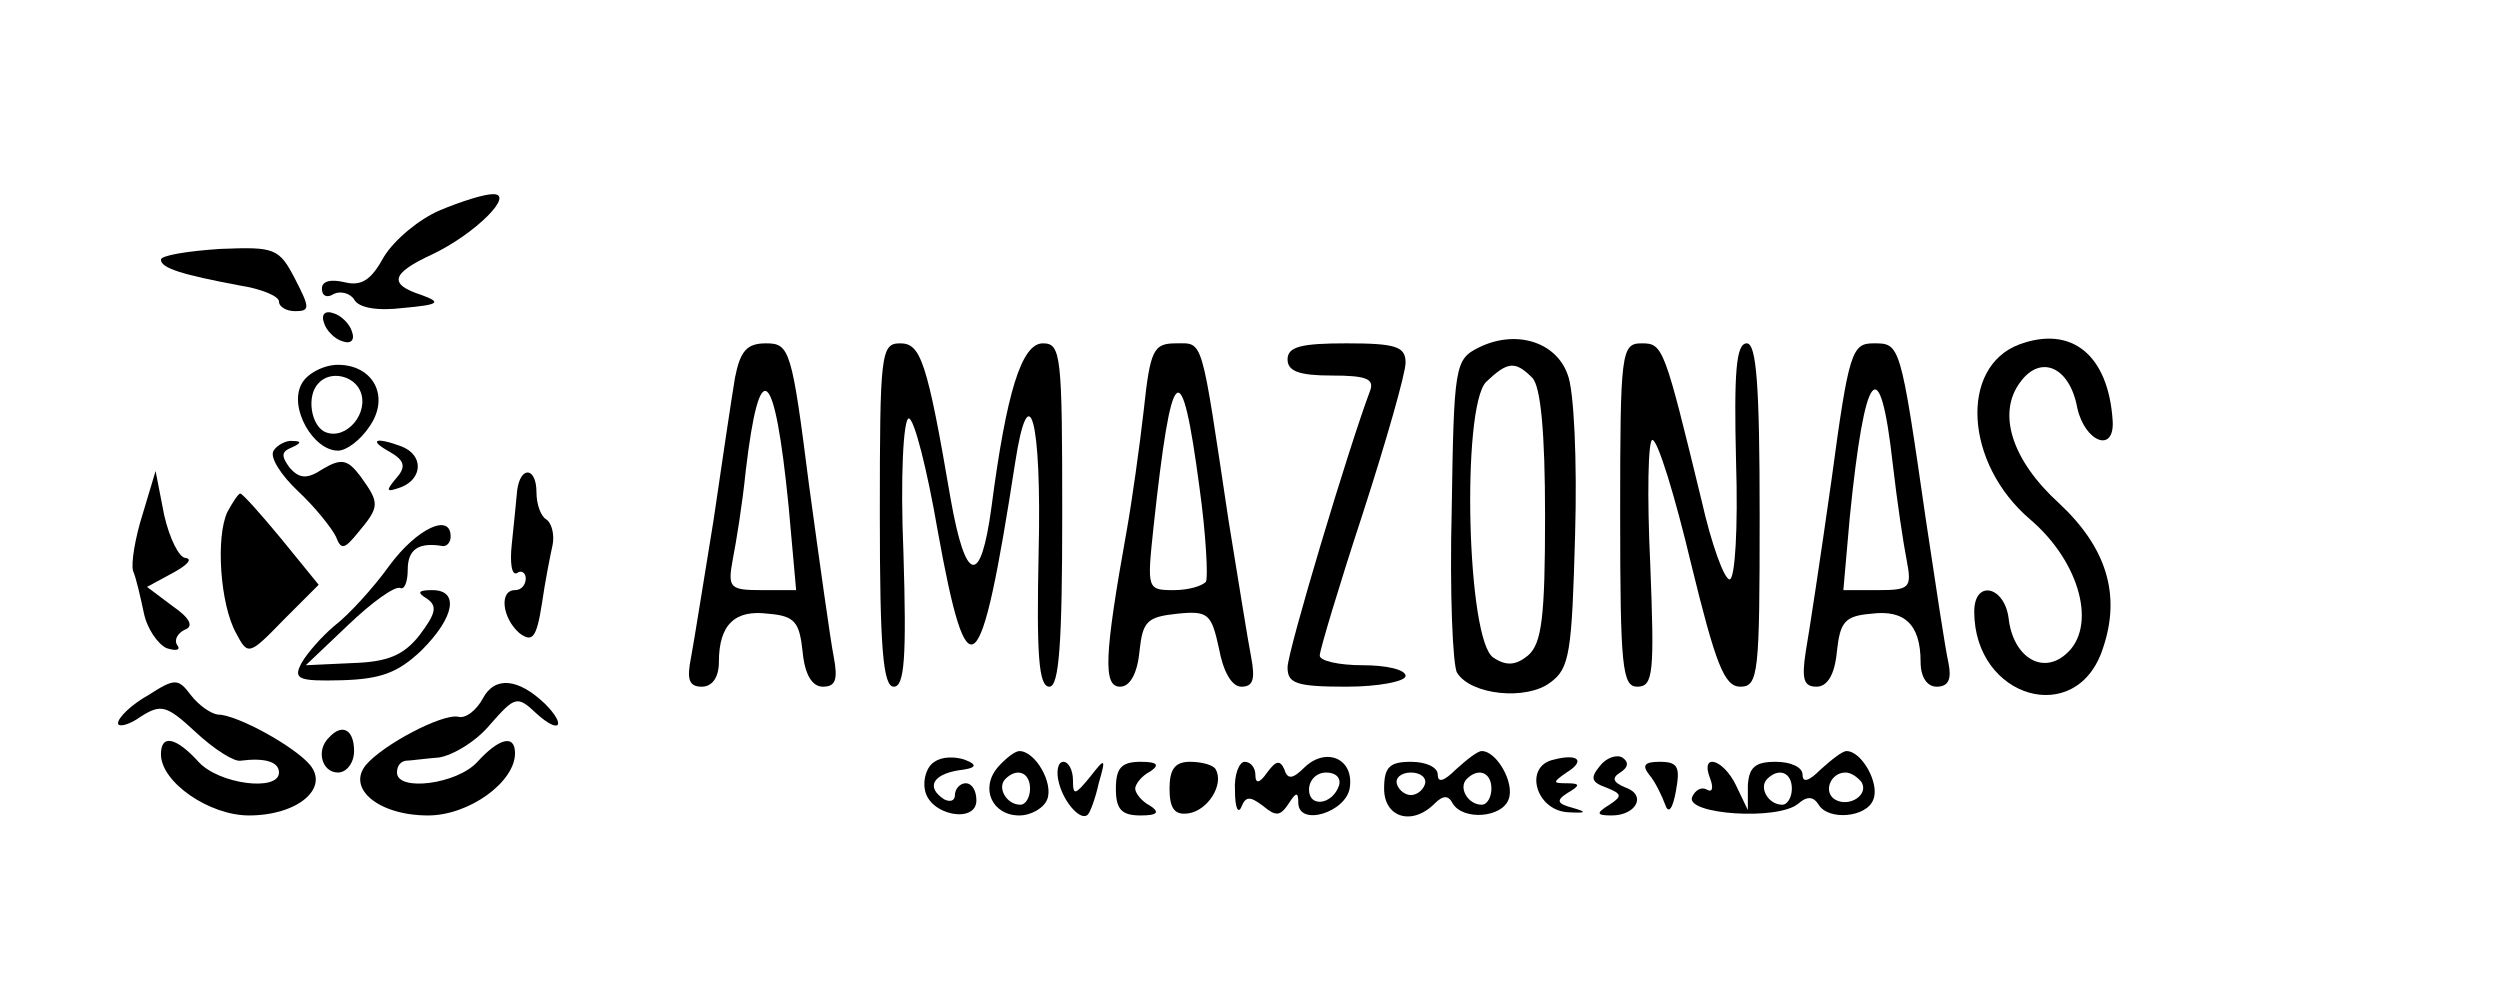 <?xml version="1.0" standalone="no"?>
<!DOCTYPE svg PUBLIC "-//W3C//DTD SVG 20010904//EN"
 "http://www.w3.org/TR/2001/REC-SVG-20010904/DTD/svg10.dtd">
<svg version="1.0" xmlns="http://www.w3.org/2000/svg"
 width="233pt" height="93pt" viewBox="0 0 233 93"
 preserveAspectRatio="xMidYMid meet">

<g transform="translate(0,93) scale(0.1,-0.1)"
fill="#000000" stroke="none">
<path d="M410 734 c-19 -8 -42 -27 -52 -43 -12 -22 -21 -28 -37 -24 -13 3 -21
1 -21 -6 0 -7 5 -9 11 -5 6 3 15 1 19 -5 4 -8 22 -11 46 -8 33 3 36 5 17 12
-31 10 -29 20 10 38 40 19 78 57 56 56 -8 0 -30 -7 -49 -15z"/>
<path d="M150 688 c0 -8 20 -14 73 -24 20 -3 37 -10 37 -15 0 -5 7 -9 15 -9
14 0 14 3 0 30 -15 29 -19 30 -70 28 -30 -2 -55 -6 -55 -10z"/>
<path d="M302 629 c2 -7 10 -15 17 -17 8 -3 12 1 9 9 -2 7 -10 15 -17 17 -8 3
-12 -1 -9 -9z"/>
<path d="M1378 606 c-22 -11 -23 -17 -25 -151 -2 -77 1 -146 5 -152 13 -21 65
-26 87 -9 18 13 20 28 23 138 2 68 -1 135 -7 149 -11 31 -49 42 -83 25z m50
-28 c8 -8 12 -51 12 -129 0 -94 -3 -119 -16 -130 -11 -9 -20 -10 -32 -2 -25
15 -30 233 -7 257 20 19 27 20 43 4z"/>
<path d="M1882 609 c-56 -21 -51 -111 10 -163 47 -40 63 -101 33 -126 -22 -19
-49 -2 -53 34 -4 30 -32 36 -32 6 0 -81 96 -109 120 -34 17 50 3 94 -41 135
-44 40 -58 84 -36 113 19 26 46 14 53 -24 7 -32 35 -43 33 -12 -4 61 -38 89
-87 71z"/>
<path d="M685 578 c-3 -18 -12 -78 -20 -133 -9 -55 -18 -112 -21 -128 -4 -20
-2 -27 10 -27 10 0 16 9 16 23 0 35 15 49 46 45 25 -2 29 -8 32 -35 2 -22 9
-33 19 -33 12 0 14 7 10 28 -3 15 -13 87 -23 160 -16 126 -18 132 -40 132 -18
0 -24 -7 -29 -32z m50 -120 l7 -78 -32 0 c-30 0 -32 2 -27 29 3 15 9 52 12 82
13 110 27 98 40 -33z"/>
<path d="M820 450 c0 -124 3 -160 13 -160 10 0 12 27 9 125 -3 71 0 125 5 125
5 0 17 -47 27 -105 28 -155 40 -144 72 63 13 85 25 41 22 -83 -2 -95 0 -125
10 -125 9 0 12 39 12 160 0 149 -1 160 -18 160 -20 0 -34 -46 -48 -153 -10
-74 -24 -71 -38 8 -22 129 -28 145 -47 145 -18 0 -19 -9 -19 -160z"/>
<path d="M1066 548 c-4 -35 -11 -85 -16 -113 -21 -117 -22 -145 -6 -145 9 0
16 12 18 33 3 28 7 32 35 35 29 3 32 0 39 -32 4 -22 12 -36 21 -36 11 0 13 7
9 28 -3 15 -12 72 -21 127 -26 173 -23 165 -49 165 -21 0 -24 -6 -30 -62z m52
-73 c6 -43 8 -83 6 -87 -3 -4 -16 -8 -30 -8 -25 0 -25 1 -19 58 17 157 26 165
43 37z"/>
<path d="M1200 595 c0 -11 11 -15 41 -15 32 0 40 -3 36 -14 -20 -53 -77 -243
-77 -258 0 -15 8 -18 55 -18 30 0 55 5 55 10 0 6 -18 10 -40 10 -22 0 -40 4
-40 9 0 5 18 65 40 132 22 68 40 131 40 141 0 15 -9 18 -55 18 -42 0 -55 -3
-55 -15z"/>
<path d="M1510 450 c0 -142 2 -160 16 -160 15 0 16 13 12 115 -3 63 -2 115 2
115 5 0 21 -52 36 -115 23 -94 31 -115 46 -115 17 0 18 13 18 160 0 121 -3
160 -12 160 -10 0 -12 -27 -10 -110 2 -63 -1 -110 -6 -110 -5 0 -17 33 -26 73
-35 144 -36 147 -56 147 -19 0 -20 -8 -20 -160z"/>
<path d="M1707 483 c-10 -71 -21 -143 -24 -160 -4 -26 -2 -33 10 -33 10 0 17
11 19 33 3 27 7 33 32 35 31 4 46 -10 46 -45 0 -14 6 -23 15 -23 11 0 14 7 11
22 -3 13 -12 73 -21 133 -24 166 -24 165 -49 165 -20 0 -23 -8 -39 -127z m57
15 c4 -35 10 -75 13 -90 5 -26 3 -28 -27 -28 l-32 0 6 68 c14 139 28 157 40
50z"/>
<path d="M281 572 c-12 -22 11 -62 34 -62 8 0 21 10 29 22 20 28 4 58 -29 58
-13 0 -29 -8 -34 -18z m55 -7 c8 -20 -13 -45 -32 -38 -14 5 -19 34 -7 46 11
12 33 7 39 -8z"/>
<path d="M255 510 c-4 -6 7 -23 23 -38 16 -15 31 -34 35 -42 5 -13 8 -12 21 4
20 24 20 27 2 52 -12 16 -18 17 -35 7 -15 -10 -22 -9 -31 1 -8 11 -8 15 2 19
9 4 9 6 1 6 -6 1 -15 -4 -18 -9z"/>
<path d="M363 509 c14 -8 16 -14 6 -25 -10 -12 -9 -13 5 -8 20 8 21 30 0 38
-24 9 -31 6 -11 -5z"/>
<path d="M133 451 c-7 -22 -11 -46 -9 -53 3 -7 7 -25 10 -39 3 -15 13 -29 21
-33 9 -3 14 -2 10 3 -3 5 1 11 7 14 9 3 5 11 -11 22 l-24 18 24 13 c13 7 19
13 12 14 -6 0 -15 18 -20 40 l-8 41 -12 -40z"/>
<path d="M482 473 c-1 -10 -3 -32 -5 -50 -2 -18 0 -30 5 -27 4 3 8 0 8 -5 0
-6 -4 -11 -10 -11 -15 0 -12 -26 4 -40 12 -9 16 -5 21 27 3 21 8 46 10 55 2
10 -1 21 -6 24 -5 3 -9 14 -9 25 0 24 -15 25 -18 2z"/>
<path d="M212 453 c-11 -23 -7 -86 8 -113 11 -21 12 -21 44 12 l33 33 -35 43
c-19 23 -36 42 -38 42 -2 0 -7 -8 -12 -17z"/>
<path d="M363 403 c-15 -21 -38 -46 -51 -56 -12 -10 -26 -26 -31 -35 -8 -15
-3 -17 37 -16 37 1 53 7 75 28 31 31 35 56 10 56 -13 0 -15 -2 -5 -8 10 -7 8
-14 -7 -34 -15 -19 -30 -25 -63 -26 l-43 -2 40 38 c22 21 43 36 48 34 4 -2 7
6 7 17 0 19 10 26 33 22 4 0 7 4 7 9 0 22 -31 8 -57 -27z"/>
<path d="M138 282 c-16 -9 -28 -21 -28 -26 0 -4 10 -2 21 6 19 12 24 11 51
-14 17 -16 36 -28 42 -27 23 3 36 -1 36 -11 0 -18 -56 -11 -75 10 -21 23 -35
26 -35 7 0 -26 45 -57 82 -57 45 0 75 25 57 47 -14 17 -68 47 -86 47 -7 1 -18
9 -25 18 -12 16 -15 16 -40 0z"/>
<path d="M450 279 c-6 -11 -16 -19 -23 -17 -15 3 -70 -26 -86 -45 -18 -22 12
-47 58 -47 38 0 81 31 81 58 0 18 -15 14 -35 -8 -19 -21 -75 -28 -75 -10 0 6
3 10 8 11 4 0 18 2 31 3 13 2 35 15 48 31 23 26 25 27 43 10 22 -20 28 -11 8
9 -25 24 -47 26 -58 5z"/>
<path d="M307 243 c-13 -12 -7 -33 8 -33 8 0 15 9 15 20 0 20 -11 26 -23 13z"/>
<path d="M871 220 c-7 -4 -11 -16 -9 -26 4 -24 48 -32 48 -10 0 9 -4 16 -10
16 -5 0 -10 -5 -10 -11 0 -5 -4 -7 -10 -4 -17 11 -11 23 13 27 17 2 19 5 6 10
-9 3 -21 3 -28 -2z"/>
<path d="M930 215 c-17 -20 -5 -45 20 -45 11 0 23 7 26 15 6 15 -11 45 -26 45
-4 0 -13 -7 -20 -15z m30 -20 c0 -8 -4 -15 -9 -15 -13 0 -22 16 -14 24 11 11
23 6 23 -9z"/>
<path d="M1216 215 c-11 -11 -16 -12 -19 -2 -4 9 -8 8 -16 -3 -7 -10 -11 -11
-11 -2 0 6 -4 12 -10 12 -5 0 -10 -12 -9 -27 0 -16 3 -22 6 -15 4 10 8 10 20
1 12 -10 16 -10 24 2 7 11 9 11 9 1 0 -23 45 -9 48 14 4 27 -22 38 -42 19z
m32 -17 c-6 -18 -28 -21 -28 -4 0 9 7 16 16 16 9 0 14 -5 12 -12z"/>
<path d="M1357 213 c-11 -11 -17 -13 -17 -5 0 7 -11 12 -25 12 -20 0 -25 -5
-25 -25 0 -27 26 -35 47 -14 8 8 13 8 17 0 10 -16 46 -13 52 4 6 15 -11 45
-25 45 -4 0 -14 -8 -24 -17z m-29 -14 c-2 -6 -8 -10 -13 -10 -5 0 -11 4 -13
10 -2 6 4 11 13 11 9 0 15 -5 13 -11z m62 -4 c0 -8 -4 -15 -9 -15 -13 0 -22
16 -14 24 11 11 23 6 23 -9z"/>
<path d="M1448 222 c-28 -6 -17 -47 13 -49 17 -1 19 0 5 4 -15 4 -16 7 -5 14
12 7 12 9 -1 9 -13 0 -13 1 0 10 18 11 11 18 -12 12z"/>
<path d="M1491 216 c-9 -11 -8 -15 6 -20 15 -6 15 -8 3 -16 -13 -8 -12 -10 2
-10 23 0 33 19 13 26 -12 5 -13 9 -5 14 8 5 8 10 2 14 -5 3 -15 0 -21 -8z"/>
<path d="M1697 213 c-11 -11 -17 -13 -17 -5 0 7 -11 12 -25 12 -19 0 -25 -5
-26 -22 l0 -23 -11 23 c-12 25 -34 31 -24 6 3 -8 2 -13 -3 -10 -5 3 -11 0 -14
-7 -6 -16 80 -22 99 -6 8 7 14 7 19 -1 9 -15 45 -12 51 5 6 15 -11 45 -25 45
-4 0 -14 -8 -24 -17z m-27 -18 c0 -8 -4 -15 -9 -15 -13 0 -22 16 -14 24 11 11
23 6 23 -9z m65 6 c7 -12 -12 -24 -25 -16 -11 7 -4 25 10 25 5 0 11 -4 15 -9z"/>
<path d="M987 200 c5 -19 21 -36 27 -29 2 2 7 15 10 29 7 24 6 24 -8 6 -14
-17 -16 -18 -16 -3 0 9 -4 17 -9 17 -5 0 -7 -9 -4 -20z"/>
<path d="M1040 195 c0 -19 5 -25 23 -25 16 0 18 3 9 9 -8 4 -14 12 -14 16 0 4
6 12 14 16 9 6 7 9 -9 9 -18 0 -23 -6 -23 -25z"/>
<path d="M1090 195 c0 -19 5 -25 18 -23 18 3 33 27 25 41 -2 4 -13 7 -24 7
-14 0 -19 -7 -19 -25z"/>
<path d="M1537 208 c6 -7 12 -20 15 -28 3 -9 7 -4 10 13 4 22 2 27 -15 27 -14
0 -17 -3 -10 -12z"/>
</g>
</svg>
